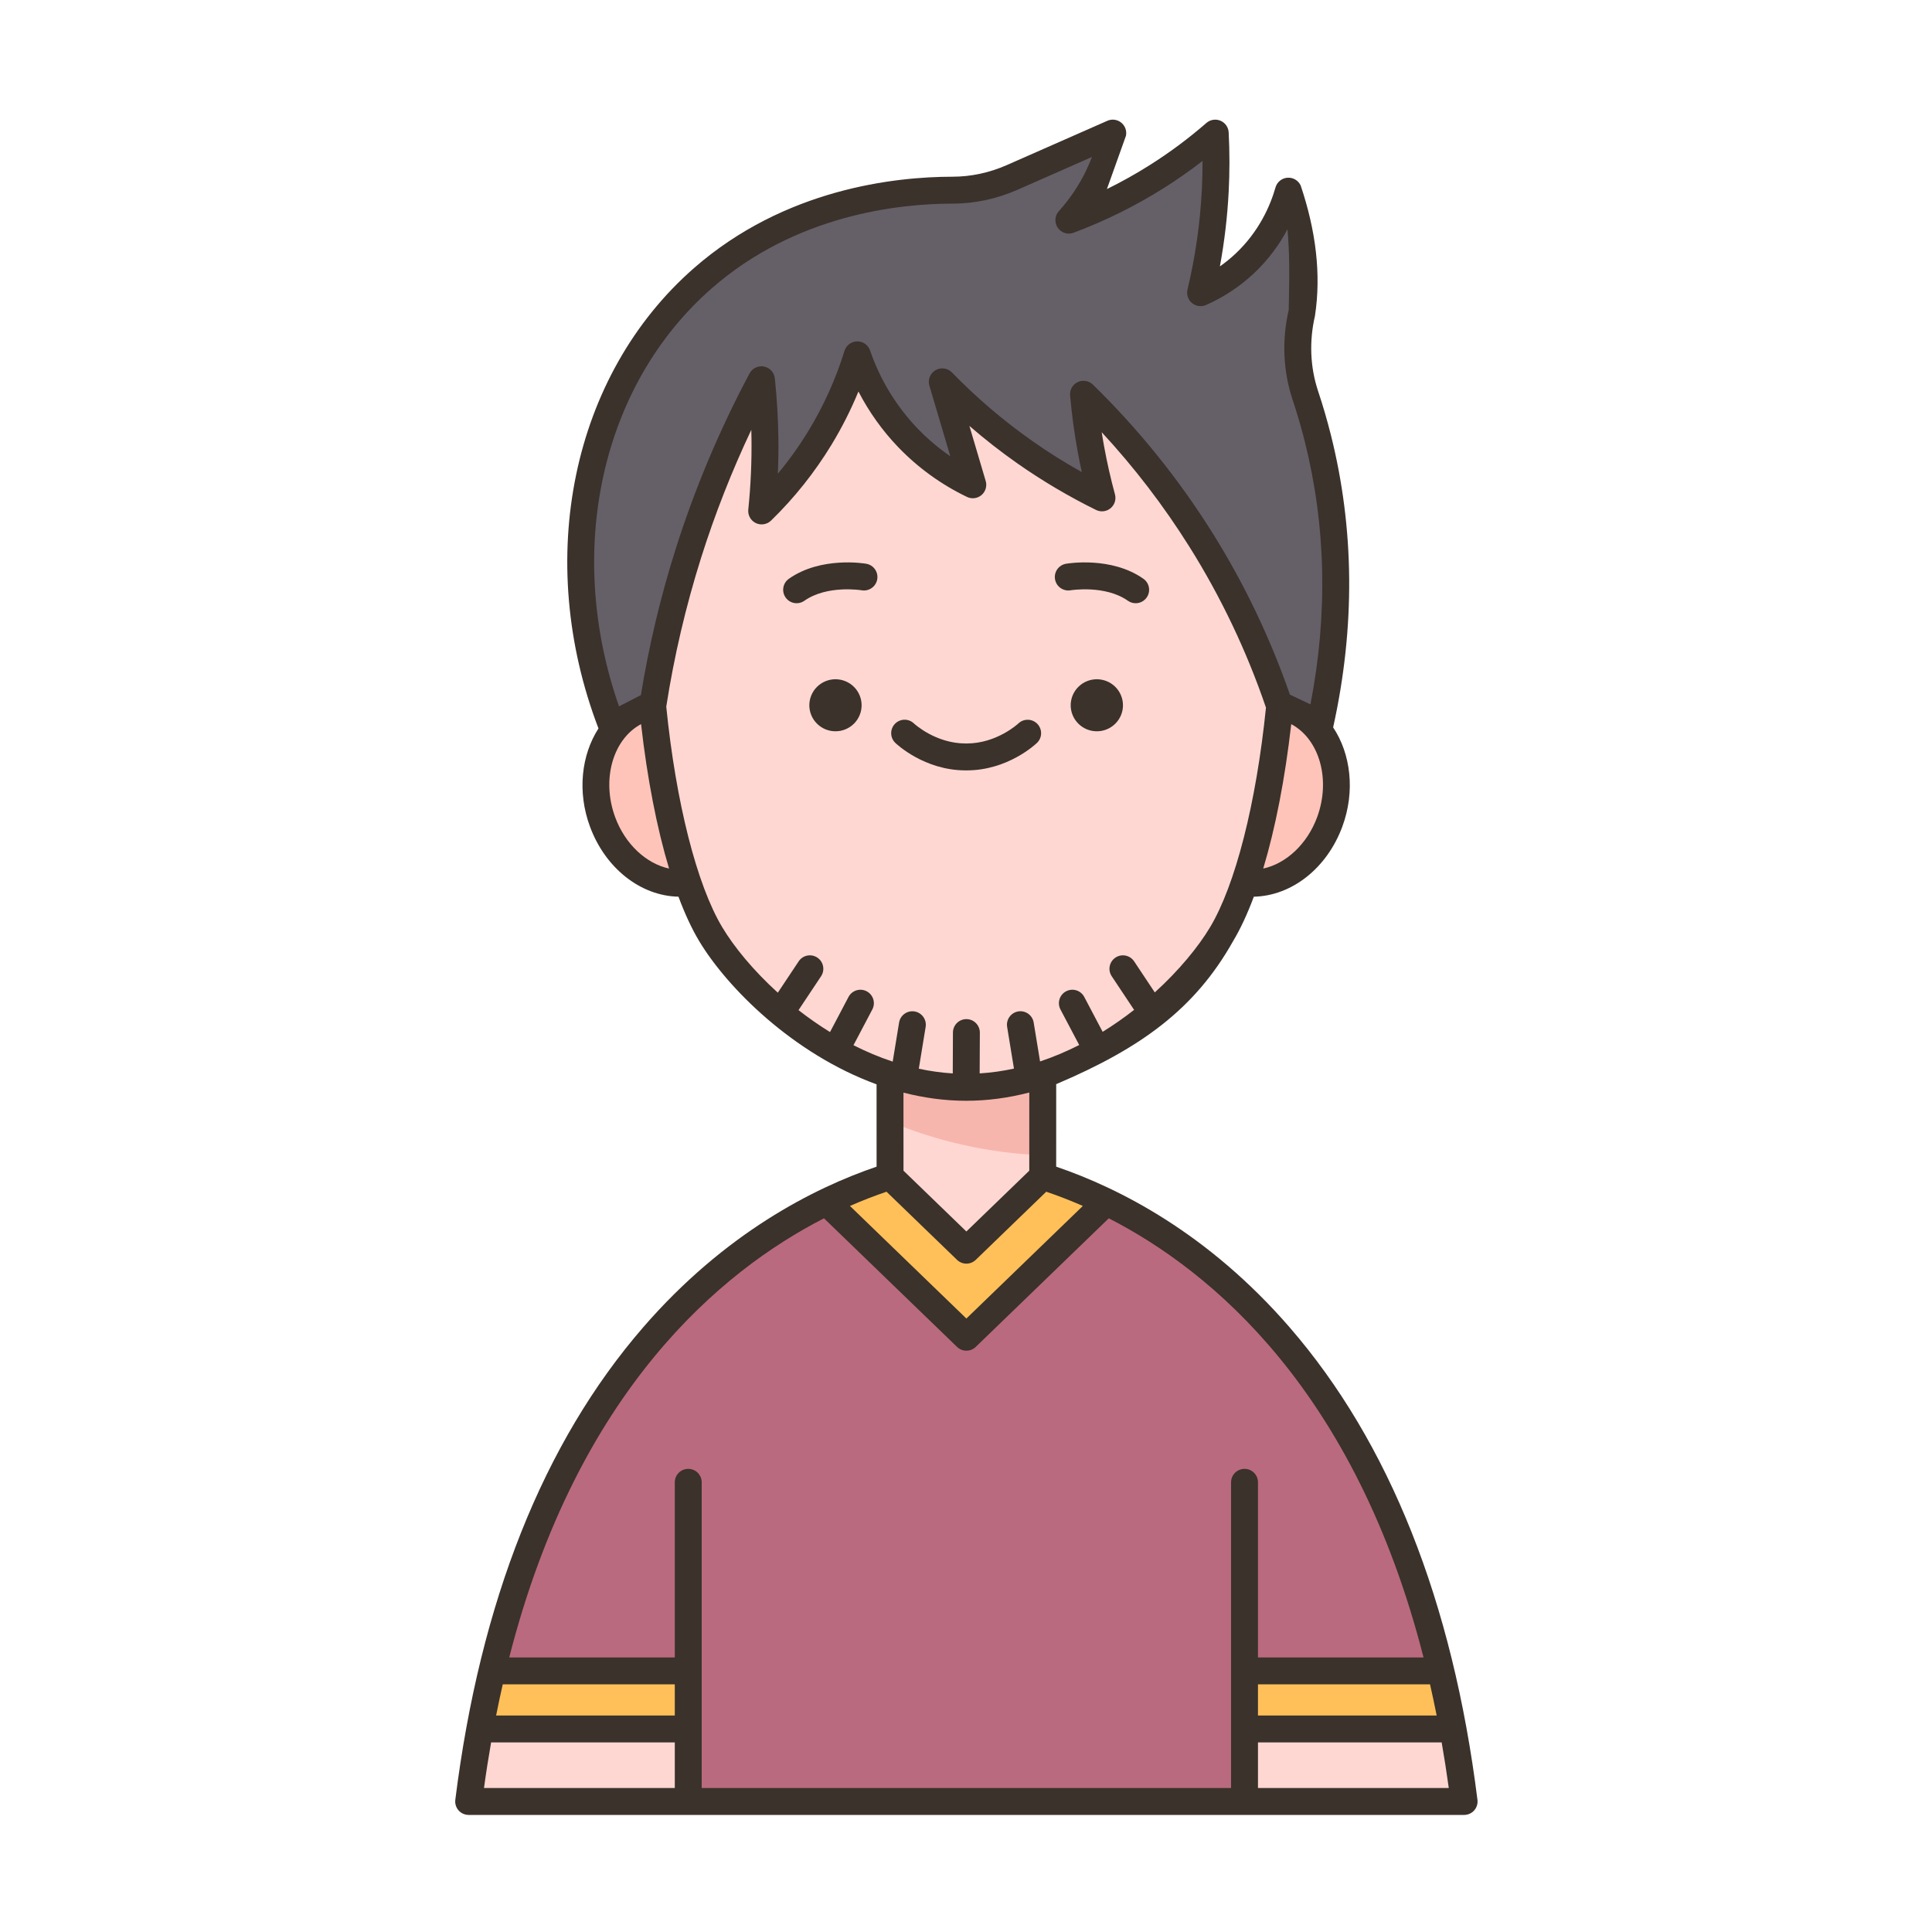 <svg xmlns="http://www.w3.org/2000/svg" xmlns:xlink="http://www.w3.org/1999/xlink" width="500" zoomAndPan="magnify" viewBox="0 0 375 375" height="500" preserveAspectRatio="xMidYMid meet" version="1.0"><defs><clipPath id="ccaf97415c"><path d="M 88.199 23.027 L 286.949 23.027 L 286.949 352.277 L 88.199 352.277 Z M 88.199 23.027 " clip-rule="nonzero"/></clipPath></defs><path fill="#ba6a7e" d="M 214.75 233.289 L 160.402 233.289 C 138.285 244.012 108.676 268.73 95.492 324.32 L 133.586 349.668 L 241.566 349.668 L 279.66 324.32 C 266.473 268.73 236.863 244.012 214.75 233.289 Z M 214.75 233.289 " fill-opacity="1" fill-rule="nonzero"/><path fill="#ffc05a" d="M 282.023 335.586 C 268.062 340.254 254.539 340.609 241.566 335.586 L 241.566 324.32 L 279.66 324.32 C 280.52 327.945 281.312 331.699 282.023 335.586 Z M 282.023 335.586 " fill-opacity="1" fill-rule="nonzero"/><path fill="#ffc05a" d="M 133.586 324.32 L 133.586 335.586 C 120.609 340.609 107.086 340.254 93.129 335.586 C 93.84 331.699 94.629 327.945 95.492 324.32 Z M 133.586 324.32 " fill-opacity="1" fill-rule="nonzero"/><path fill="#ffc05a" d="M 202.391 228.34 L 172.758 228.34 C 169.082 229.512 164.898 231.109 160.402 233.289 L 187.574 259.555 L 214.75 233.289 C 210.25 231.109 206.066 229.512 202.391 228.34 Z M 202.391 228.34 " fill-opacity="1" fill-rule="nonzero"/><path fill="#655f68" d="M 255.77 84.969 C 255.043 82.102 254.242 79.359 253.367 76.746 C 251.645 71.562 251.461 66.035 252.695 60.719 C 252.777 60.359 252.855 59.996 252.93 59.629 C 254.941 49.488 251.859 41.043 250.082 37.098 C 249.234 40.082 247.074 46.012 241.566 51.18 C 238.496 54.055 235.363 55.777 233.039 56.809 C 234.379 51.207 235.492 44.574 235.879 37.098 C 236.09 33.078 236.055 29.301 235.879 25.836 C 232.758 28.551 228.984 31.465 224.516 34.285 C 218.301 38.203 212.418 40.879 207.465 42.734 C 209.188 40.824 211.344 38.023 213.148 34.285 C 214.695 31.07 215.527 28.129 215.988 25.836 C 209.48 28.703 202.98 31.566 196.473 34.434 C 192.816 36.039 188.859 36.91 184.859 36.91 C 174.266 36.922 153.578 38.992 136.43 53.996 C 113.41 74.129 106.137 109.359 119.086 141.742 L 177.129 177.305 L 255.973 141.742 C 259.051 128.363 261.578 108.027 255.77 84.969 Z M 255.77 84.969 " fill-opacity="1" fill-rule="nonzero"/><path fill="#ffd7d2" d="M 284.184 349.668 L 241.566 349.668 L 241.566 335.586 L 282.023 335.586 C 282.852 340.094 283.57 344.785 284.184 349.668 Z M 284.184 349.668 " fill-opacity="1" fill-rule="nonzero"/><path fill="#fec4b9" d="M 255.973 141.742 C 259.469 146.207 260.488 153.039 258.105 159.516 C 255.207 167.383 248.242 172.141 241.559 171.352 C 234.188 159.121 234.02 146.297 248.379 137.035 C 249.117 137.172 249.867 137.367 250.594 137.66 C 252.746 138.516 254.562 139.934 255.973 141.742 Z M 255.973 141.742 " fill-opacity="1" fill-rule="nonzero"/><path fill="#fec4b9" d="M 133.5 171.352 C 126.816 172.141 119.852 167.383 116.953 159.516 C 114.57 153.039 115.59 146.207 119.086 141.742 C 120.496 139.934 122.312 138.516 124.465 137.66 C 125.191 137.367 125.934 137.172 126.68 137.035 C 132.07 146.82 134.801 158.602 133.5 171.352 Z M 133.5 171.352 " fill-opacity="1" fill-rule="nonzero"/><path fill="#ffd7d2" d="M 133.5 171.352 C 130.355 162.23 127.977 150.16 126.68 137.035 C 126.688 137.035 126.688 137.035 126.691 137.035 C 128.035 128.305 130.172 118.316 133.586 107.5 C 137.801 94.148 142.918 82.84 147.797 73.707 C 148.168 77.18 148.414 80.957 148.477 85.008 C 148.539 90.172 148.277 94.918 147.836 99.18 C 151.211 95.898 155.359 91.215 159.16 84.969 C 162.844 78.914 165.047 73.27 166.406 68.875 C 167.68 72.59 170.402 78.922 176.211 84.969 C 180.793 89.742 185.562 92.527 188.82 94.102 C 186.844 87.438 184.871 80.777 182.895 74.109 C 187.02 78.355 192.32 83.141 198.938 87.789 C 204.266 91.523 209.363 94.41 213.895 96.641 C 213.109 93.754 212.379 90.613 211.758 87.238 C 211.055 83.422 210.598 79.828 210.305 76.52 C 217.125 83.18 225.371 92.461 233.039 104.684 C 240.633 116.777 245.363 128.09 248.379 137.035 C 247.082 150.16 244.703 162.23 241.559 171.352 C 240.199 175.281 238.707 178.664 237.094 181.348 C 234.234 186.098 229.555 191.582 223.605 196.531 C 220.402 199.203 216.824 201.723 212.969 203.883 C 209.633 205.758 206.094 207.363 202.398 208.578 C 197.652 210.141 192.66 211.055 187.527 211.055 C 182.43 211.055 177.469 210.152 172.75 208.605 C 156.816 203.395 143.703 190.898 137.965 181.348 C 136.352 178.664 134.859 175.281 133.5 171.352 Z M 133.5 171.352 " fill-opacity="1" fill-rule="nonzero"/><path fill="#ffd7d2" d="M 172.75 208.605 L 172.75 217.719 L 172.758 228.34 L 187.574 242.66 L 202.391 228.34 L 202.391 224.242 L 202.398 208.578 Z M 172.75 208.605 " fill-opacity="1" fill-rule="nonzero"/><path fill="#ffd7d2" d="M 133.586 335.586 L 133.586 349.668 L 90.965 349.668 C 91.582 344.785 92.297 340.094 93.129 335.586 Z M 133.586 335.586 " fill-opacity="1" fill-rule="nonzero"/><path fill="#f7b6ad" d="M 202.398 208.578 L 202.391 224.242 C 191.922 223.828 181.934 221.551 172.75 217.719 L 172.75 208.605 C 177.469 210.152 182.43 211.055 187.527 211.055 C 192.66 211.055 197.652 210.141 202.398 208.578 Z M 202.398 208.578 " fill-opacity="1" fill-rule="nonzero"/><path fill="#3a322b" d="M 207.789 114.574 C 207.855 114.562 214.496 113.488 218.93 116.609 C 219.387 116.934 219.91 117.086 220.43 117.086 C 221.254 117.086 222.059 116.699 222.57 115.977 C 223.398 114.797 223.113 113.168 221.934 112.34 C 215.711 107.957 207.258 109.363 206.902 109.426 C 205.484 109.676 204.535 111.02 204.781 112.441 C 205.023 113.859 206.371 114.809 207.789 114.574 Z M 207.789 114.574 " fill-opacity="1" fill-rule="nonzero"/><path fill="#3a322b" d="M 168.145 109.426 C 167.789 109.363 159.348 107.957 153.121 112.34 C 151.941 113.168 151.66 114.797 152.488 115.977 C 152.996 116.699 153.805 117.086 154.625 117.086 C 155.145 117.086 155.672 116.93 156.129 116.609 C 160.543 113.5 167.137 114.555 167.254 114.574 C 168.668 114.816 170.02 113.867 170.27 112.449 C 170.516 111.027 169.566 109.676 168.145 109.426 Z M 168.145 109.426 " fill-opacity="1" fill-rule="nonzero"/><g clip-path="url(#ccaf97415c)"><path fill="#3a322b" d="M 286.773 349.344 C 281.953 310.836 269.684 279.977 250.297 257.617 C 234.473 239.367 217.25 230.621 205.004 226.449 L 205.008 210.434 C 221.52 203.422 231.957 195.812 239.332 182.691 C 240.766 180.305 242.117 177.398 243.367 174.047 C 250.688 173.898 257.559 168.559 260.555 160.418 C 263.078 153.57 262.18 146.328 258.762 141.184 C 263.062 121.77 262.914 102.648 258.301 84.332 C 257.59 81.516 256.766 78.684 255.844 75.922 C 254.301 71.293 254.09 66.238 255.234 61.309 C 256.469 53.191 255.398 44.742 252.469 36.027 C 252.016 35.027 250.992 34.418 249.898 34.496 C 248.805 34.574 247.875 35.328 247.574 36.383 C 246.582 39.859 244.422 44.922 239.777 49.273 C 238.836 50.152 237.836 50.965 236.781 51.707 C 237.664 46.918 238.234 42.07 238.484 37.234 C 238.684 33.41 238.684 29.531 238.484 25.699 C 238.434 24.703 237.816 23.824 236.898 23.434 C 235.98 23.043 234.918 23.211 234.164 23.863 C 230.707 26.871 226.992 29.633 223.121 32.074 C 220.453 33.758 217.691 35.301 214.852 36.699 L 218.547 26.352 C 218.742 25.395 218.387 24.41 217.625 23.801 C 216.867 23.188 215.828 23.051 214.938 23.445 L 195.422 32.043 C 192.027 33.535 188.473 34.297 184.855 34.301 C 173.688 34.309 152.32 36.629 134.711 52.027 C 110.961 72.801 103.602 108.559 116.164 141.391 C 112.855 146.52 112.016 153.66 114.504 160.418 C 117.5 168.559 124.371 173.902 131.691 174.047 C 132.941 177.398 134.289 180.305 135.727 182.691 C 141.109 191.652 153.902 204.547 170.141 210.469 L 170.145 226.449 C 157.902 230.621 140.676 239.367 124.852 257.617 C 105.469 279.977 93.195 310.836 88.375 349.344 C 88.285 350.086 88.512 350.832 89.008 351.395 C 89.504 351.957 90.219 352.277 90.965 352.277 L 284.184 352.277 C 284.934 352.277 285.645 351.957 286.141 351.395 C 286.637 350.832 286.867 350.086 286.773 349.344 Z M 278.855 332.977 L 244.172 332.977 L 244.172 326.934 L 277.57 326.934 C 278.02 328.91 278.449 330.922 278.855 332.977 Z M 255.656 158.613 C 253.727 163.852 249.621 167.633 245.191 168.586 C 247.551 160.746 249.422 151.168 250.629 140.551 C 256.09 143.473 258.352 151.289 255.656 158.613 Z M 138.148 55.961 C 154.473 41.68 174.422 39.531 184.863 39.523 C 189.207 39.52 193.465 38.609 197.527 36.82 L 211.945 30.469 C 211.602 31.379 211.219 32.273 210.797 33.148 C 209.426 35.988 207.652 38.625 205.527 40.98 C 204.719 41.875 204.629 43.203 205.305 44.199 C 205.984 45.195 207.254 45.598 208.379 45.176 C 214.504 42.887 220.398 39.965 225.906 36.492 C 228.48 34.867 230.992 33.109 233.414 31.238 C 233.418 33.152 233.371 35.066 233.27 36.965 C 232.938 43.418 232.004 49.891 230.496 56.203 C 230.266 57.172 230.605 58.184 231.367 58.82 C 232.133 59.453 233.188 59.602 234.098 59.199 C 237.531 57.672 240.645 55.617 243.348 53.086 C 246.301 50.316 248.41 47.312 249.906 44.488 C 250.289 49.34 250.305 51.953 250.148 60.129 C 248.789 65.996 249.043 72.031 250.891 77.574 C 251.77 80.215 252.559 82.918 253.238 85.609 C 257.387 102.082 257.754 119.254 254.359 136.719 L 250.367 134.828 C 246.539 123.801 241.465 113.195 235.25 103.293 C 228.719 92.891 220.941 83.254 212.129 74.652 C 211.348 73.891 210.176 73.695 209.188 74.164 C 208.203 74.633 207.609 75.664 207.707 76.754 C 208.027 80.41 208.527 84.098 209.191 87.711 C 209.43 89.02 209.691 90.328 209.98 91.637 C 206.695 89.801 203.504 87.801 200.441 85.648 C 194.824 81.707 189.551 77.215 184.77 72.293 C 183.934 71.43 182.613 71.25 181.578 71.859 C 180.539 72.465 180.051 73.703 180.395 74.855 L 184.457 88.562 C 182.16 86.984 180.031 85.18 178.094 83.164 C 173.992 78.895 170.805 73.66 168.879 68.031 C 168.512 66.961 167.5 66.246 166.367 66.266 C 165.238 66.281 164.246 67.023 163.914 68.105 C 162.238 73.535 159.887 78.754 156.93 83.613 C 155.156 86.531 153.164 89.316 150.98 91.941 C 151.078 89.617 151.113 87.289 151.082 84.973 C 151.031 81.133 150.797 77.25 150.391 73.43 C 150.27 72.289 149.418 71.363 148.293 71.145 C 147.168 70.926 146.031 71.469 145.492 72.48 C 139.66 83.41 134.816 94.93 131.098 106.715 C 128.195 115.91 125.949 125.395 124.395 134.922 L 120.148 137.105 C 109.621 106.992 116.625 74.789 138.148 55.961 Z M 119.402 158.613 C 116.707 151.289 118.969 143.473 124.43 140.551 C 125.637 151.168 127.508 160.746 129.867 168.586 C 125.438 167.633 121.332 163.852 119.402 158.613 Z M 165.66 202.875 L 169.316 195.938 C 169.988 194.664 169.5 193.082 168.227 192.41 C 166.949 191.738 165.371 192.227 164.699 193.504 L 161.105 200.324 C 158.953 198.992 156.91 197.562 154.992 196.066 L 159.371 189.488 C 160.168 188.289 159.844 186.668 158.641 185.867 C 157.441 185.07 155.82 185.395 155.023 186.594 L 150.973 192.68 C 146.188 188.34 142.477 183.789 140.203 180 C 135.254 171.766 131.195 155.77 129.32 137.164 C 130.836 127.41 133.109 117.695 136.078 108.281 C 138.75 99.816 142.02 91.492 145.828 83.43 C 145.844 83.969 145.855 84.504 145.863 85.039 C 145.922 89.652 145.715 94.316 145.242 98.906 C 145.129 100 145.711 101.047 146.699 101.527 C 147.688 102.004 148.871 101.812 149.66 101.047 C 154.18 96.652 158.125 91.699 161.395 86.324 C 163.402 83.02 165.152 79.562 166.621 75.992 C 168.664 79.938 171.273 83.594 174.328 86.777 C 178.164 90.77 182.656 94.027 187.688 96.453 C 188.617 96.902 189.727 96.758 190.512 96.09 C 191.301 95.418 191.621 94.348 191.324 93.355 L 188.16 82.668 C 191.129 85.242 194.23 87.668 197.441 89.922 C 202.281 93.316 207.43 96.367 212.742 98.98 C 213.66 99.434 214.762 99.309 215.555 98.652 C 216.348 98 216.684 96.945 216.414 95.953 C 215.594 92.934 214.891 89.844 214.328 86.766 C 214.152 85.812 213.988 84.852 213.84 83.891 C 220.18 90.742 225.875 98.176 230.828 106.07 C 236.988 115.879 241.992 126.402 245.723 137.348 C 243.84 155.875 239.789 171.793 234.859 180 C 232.594 183.773 228.902 188.305 224.145 192.629 L 220.133 186.594 C 219.332 185.395 217.711 185.07 216.512 185.867 C 215.312 186.668 214.984 188.289 215.785 189.488 L 220.129 196.016 C 218.215 197.512 216.176 198.949 214.023 200.277 L 210.453 193.504 C 209.781 192.227 208.203 191.738 206.926 192.41 C 205.652 193.082 205.164 194.66 205.836 195.938 L 209.473 202.836 C 207.043 204.07 204.504 205.152 201.875 206.027 L 200.637 198.473 C 200.406 197.051 199.062 196.086 197.641 196.316 C 196.215 196.551 195.254 197.895 195.484 199.316 L 196.809 207.414 C 194.637 207.887 192.414 208.203 190.152 208.348 L 190.188 200.434 C 190.191 198.992 189.027 197.816 187.586 197.812 C 187.582 197.812 187.578 197.812 187.574 197.812 C 186.137 197.812 184.969 198.973 184.965 200.414 L 184.93 208.352 C 182.691 208.211 180.492 207.898 178.34 207.438 L 179.668 199.32 C 179.898 197.898 178.934 196.555 177.512 196.32 C 176.086 196.09 174.746 197.051 174.512 198.477 L 173.273 206.059 C 170.637 205.188 168.094 204.109 165.66 202.875 Z M 199.785 212.055 L 199.781 227.23 L 187.574 239.031 L 175.367 227.23 L 175.363 212.078 C 179.27 213.082 183.332 213.66 187.516 213.66 C 187.516 213.66 187.516 213.66 187.52 213.66 C 187.523 213.66 187.527 213.66 187.531 213.66 C 191.746 213.664 195.848 213.074 199.785 212.055 Z M 172.074 231.312 L 185.762 244.539 C 186.266 245.027 186.922 245.273 187.574 245.273 C 188.23 245.273 188.883 245.027 189.391 244.539 L 203.074 231.312 C 205.207 232.035 207.594 232.941 210.18 234.074 L 187.574 255.926 L 164.973 234.074 C 167.559 232.941 169.945 232.035 172.074 231.312 Z M 130.977 347.055 L 93.941 347.055 C 94.355 344.023 94.82 341.078 95.324 338.199 L 130.977 338.199 Z M 130.977 332.977 L 96.297 332.977 C 96.703 330.922 97.133 328.91 97.582 326.934 L 130.977 326.934 Z M 241.562 285.105 C 240.121 285.105 238.949 286.273 238.949 287.715 L 238.949 347.055 L 136.199 347.055 L 136.199 287.715 C 136.199 286.273 135.031 285.105 133.59 285.105 C 132.145 285.105 130.977 286.273 130.977 287.715 L 130.977 321.711 L 98.84 321.711 C 112.07 269.902 139.973 246.703 159.934 236.473 L 185.762 261.434 C 186.266 261.926 186.922 262.168 187.574 262.168 C 188.23 262.168 188.883 261.926 189.391 261.434 L 215.215 236.473 C 235.18 246.703 263.078 269.902 276.309 321.711 L 244.172 321.711 L 244.172 287.715 C 244.172 286.273 243.004 285.105 241.562 285.105 Z M 244.172 347.055 L 244.172 338.199 L 279.828 338.199 C 280.328 341.078 280.793 344.023 281.207 347.055 Z M 244.172 347.055 " fill-opacity="1" fill-rule="nonzero"/></g><path fill="#3a322b" d="M 217.969 136.891 C 217.969 137.223 217.934 137.551 217.871 137.879 C 217.805 138.203 217.707 138.52 217.582 138.824 C 217.453 139.133 217.297 139.422 217.113 139.699 C 216.926 139.973 216.719 140.23 216.48 140.465 C 216.246 140.699 215.988 140.906 215.711 141.09 C 215.438 141.277 215.145 141.43 214.836 141.559 C 214.527 141.684 214.211 141.781 213.883 141.848 C 213.559 141.91 213.227 141.941 212.895 141.941 C 212.562 141.941 212.23 141.91 211.906 141.848 C 211.578 141.781 211.262 141.684 210.953 141.559 C 210.645 141.43 210.352 141.277 210.074 141.09 C 209.797 140.906 209.543 140.699 209.309 140.465 C 209.07 140.23 208.859 139.973 208.676 139.699 C 208.492 139.422 208.336 139.133 208.207 138.824 C 208.078 138.52 207.984 138.203 207.918 137.879 C 207.852 137.551 207.82 137.223 207.82 136.891 C 207.82 136.562 207.852 136.23 207.918 135.906 C 207.984 135.582 208.078 135.266 208.207 134.961 C 208.336 134.652 208.492 134.363 208.676 134.086 C 208.859 133.809 209.07 133.555 209.309 133.32 C 209.543 133.086 209.797 132.879 210.074 132.691 C 210.352 132.508 210.645 132.352 210.953 132.227 C 211.262 132.098 211.578 132.004 211.906 131.938 C 212.23 131.875 212.562 131.84 212.895 131.84 C 213.227 131.84 213.559 131.875 213.883 131.938 C 214.211 132.004 214.527 132.098 214.836 132.227 C 215.145 132.352 215.438 132.508 215.711 132.691 C 215.988 132.879 216.246 133.086 216.48 133.32 C 216.719 133.555 216.926 133.809 217.113 134.086 C 217.297 134.363 217.453 134.652 217.582 134.961 C 217.707 135.266 217.805 135.582 217.871 135.906 C 217.934 136.23 217.969 136.562 217.969 136.891 Z M 217.969 136.891 " fill-opacity="1" fill-rule="nonzero"/><path fill="#3a322b" d="M 167.238 136.891 C 167.238 137.223 167.203 137.551 167.141 137.879 C 167.074 138.203 166.98 138.52 166.852 138.824 C 166.723 139.133 166.566 139.422 166.383 139.699 C 166.199 139.973 165.988 140.23 165.75 140.465 C 165.516 140.699 165.262 140.906 164.984 141.09 C 164.707 141.277 164.414 141.43 164.105 141.559 C 163.797 141.684 163.48 141.781 163.152 141.848 C 162.828 141.91 162.496 141.941 162.164 141.941 C 161.832 141.941 161.5 141.91 161.176 141.848 C 160.848 141.781 160.531 141.684 160.223 141.559 C 159.914 141.43 159.621 141.277 159.348 141.09 C 159.07 140.906 158.812 140.699 158.578 140.465 C 158.34 140.23 158.133 139.973 157.945 139.699 C 157.762 139.422 157.605 139.133 157.477 138.824 C 157.352 138.52 157.254 138.203 157.188 137.879 C 157.125 137.551 157.09 137.223 157.09 136.891 C 157.09 136.562 157.125 136.23 157.188 135.906 C 157.254 135.582 157.352 135.266 157.477 134.961 C 157.605 134.652 157.762 134.363 157.945 134.086 C 158.133 133.809 158.34 133.555 158.578 133.32 C 158.812 133.086 159.07 132.879 159.348 132.691 C 159.621 132.508 159.914 132.352 160.223 132.227 C 160.531 132.098 160.848 132.004 161.176 131.938 C 161.5 131.875 161.832 131.84 162.164 131.84 C 162.496 131.84 162.828 131.875 163.152 131.938 C 163.48 132.004 163.797 132.098 164.105 132.227 C 164.414 132.352 164.707 132.508 164.984 132.691 C 165.262 132.879 165.516 133.086 165.75 133.32 C 165.988 133.555 166.199 133.809 166.383 134.086 C 166.566 134.363 166.723 134.652 166.852 134.961 C 166.98 135.266 167.074 135.582 167.141 135.906 C 167.203 136.23 167.238 136.562 167.238 136.891 Z M 167.238 136.891 " fill-opacity="1" fill-rule="nonzero"/><path fill="#3a322b" d="M 187.43 149.531 C 187.441 149.531 187.453 149.531 187.465 149.531 L 187.59 149.531 C 187.602 149.531 187.613 149.531 187.625 149.531 C 195.66 149.531 201.059 144.406 201.285 144.188 C 202.316 143.188 202.344 141.547 201.352 140.508 C 200.359 139.469 198.707 139.434 197.664 140.422 C 197.625 140.461 193.496 144.309 187.621 144.309 C 187.613 144.309 187.605 144.309 187.598 144.309 L 187.461 144.309 C 187.453 144.309 187.445 144.309 187.438 144.309 C 181.594 144.309 177.477 140.5 177.395 140.422 C 176.359 139.426 174.711 139.461 173.711 140.492 C 172.711 141.531 172.738 143.184 173.777 144.188 C 174 144.406 179.398 149.531 187.43 149.531 Z M 187.43 149.531 " fill-opacity="1" fill-rule="nonzero"/></svg>